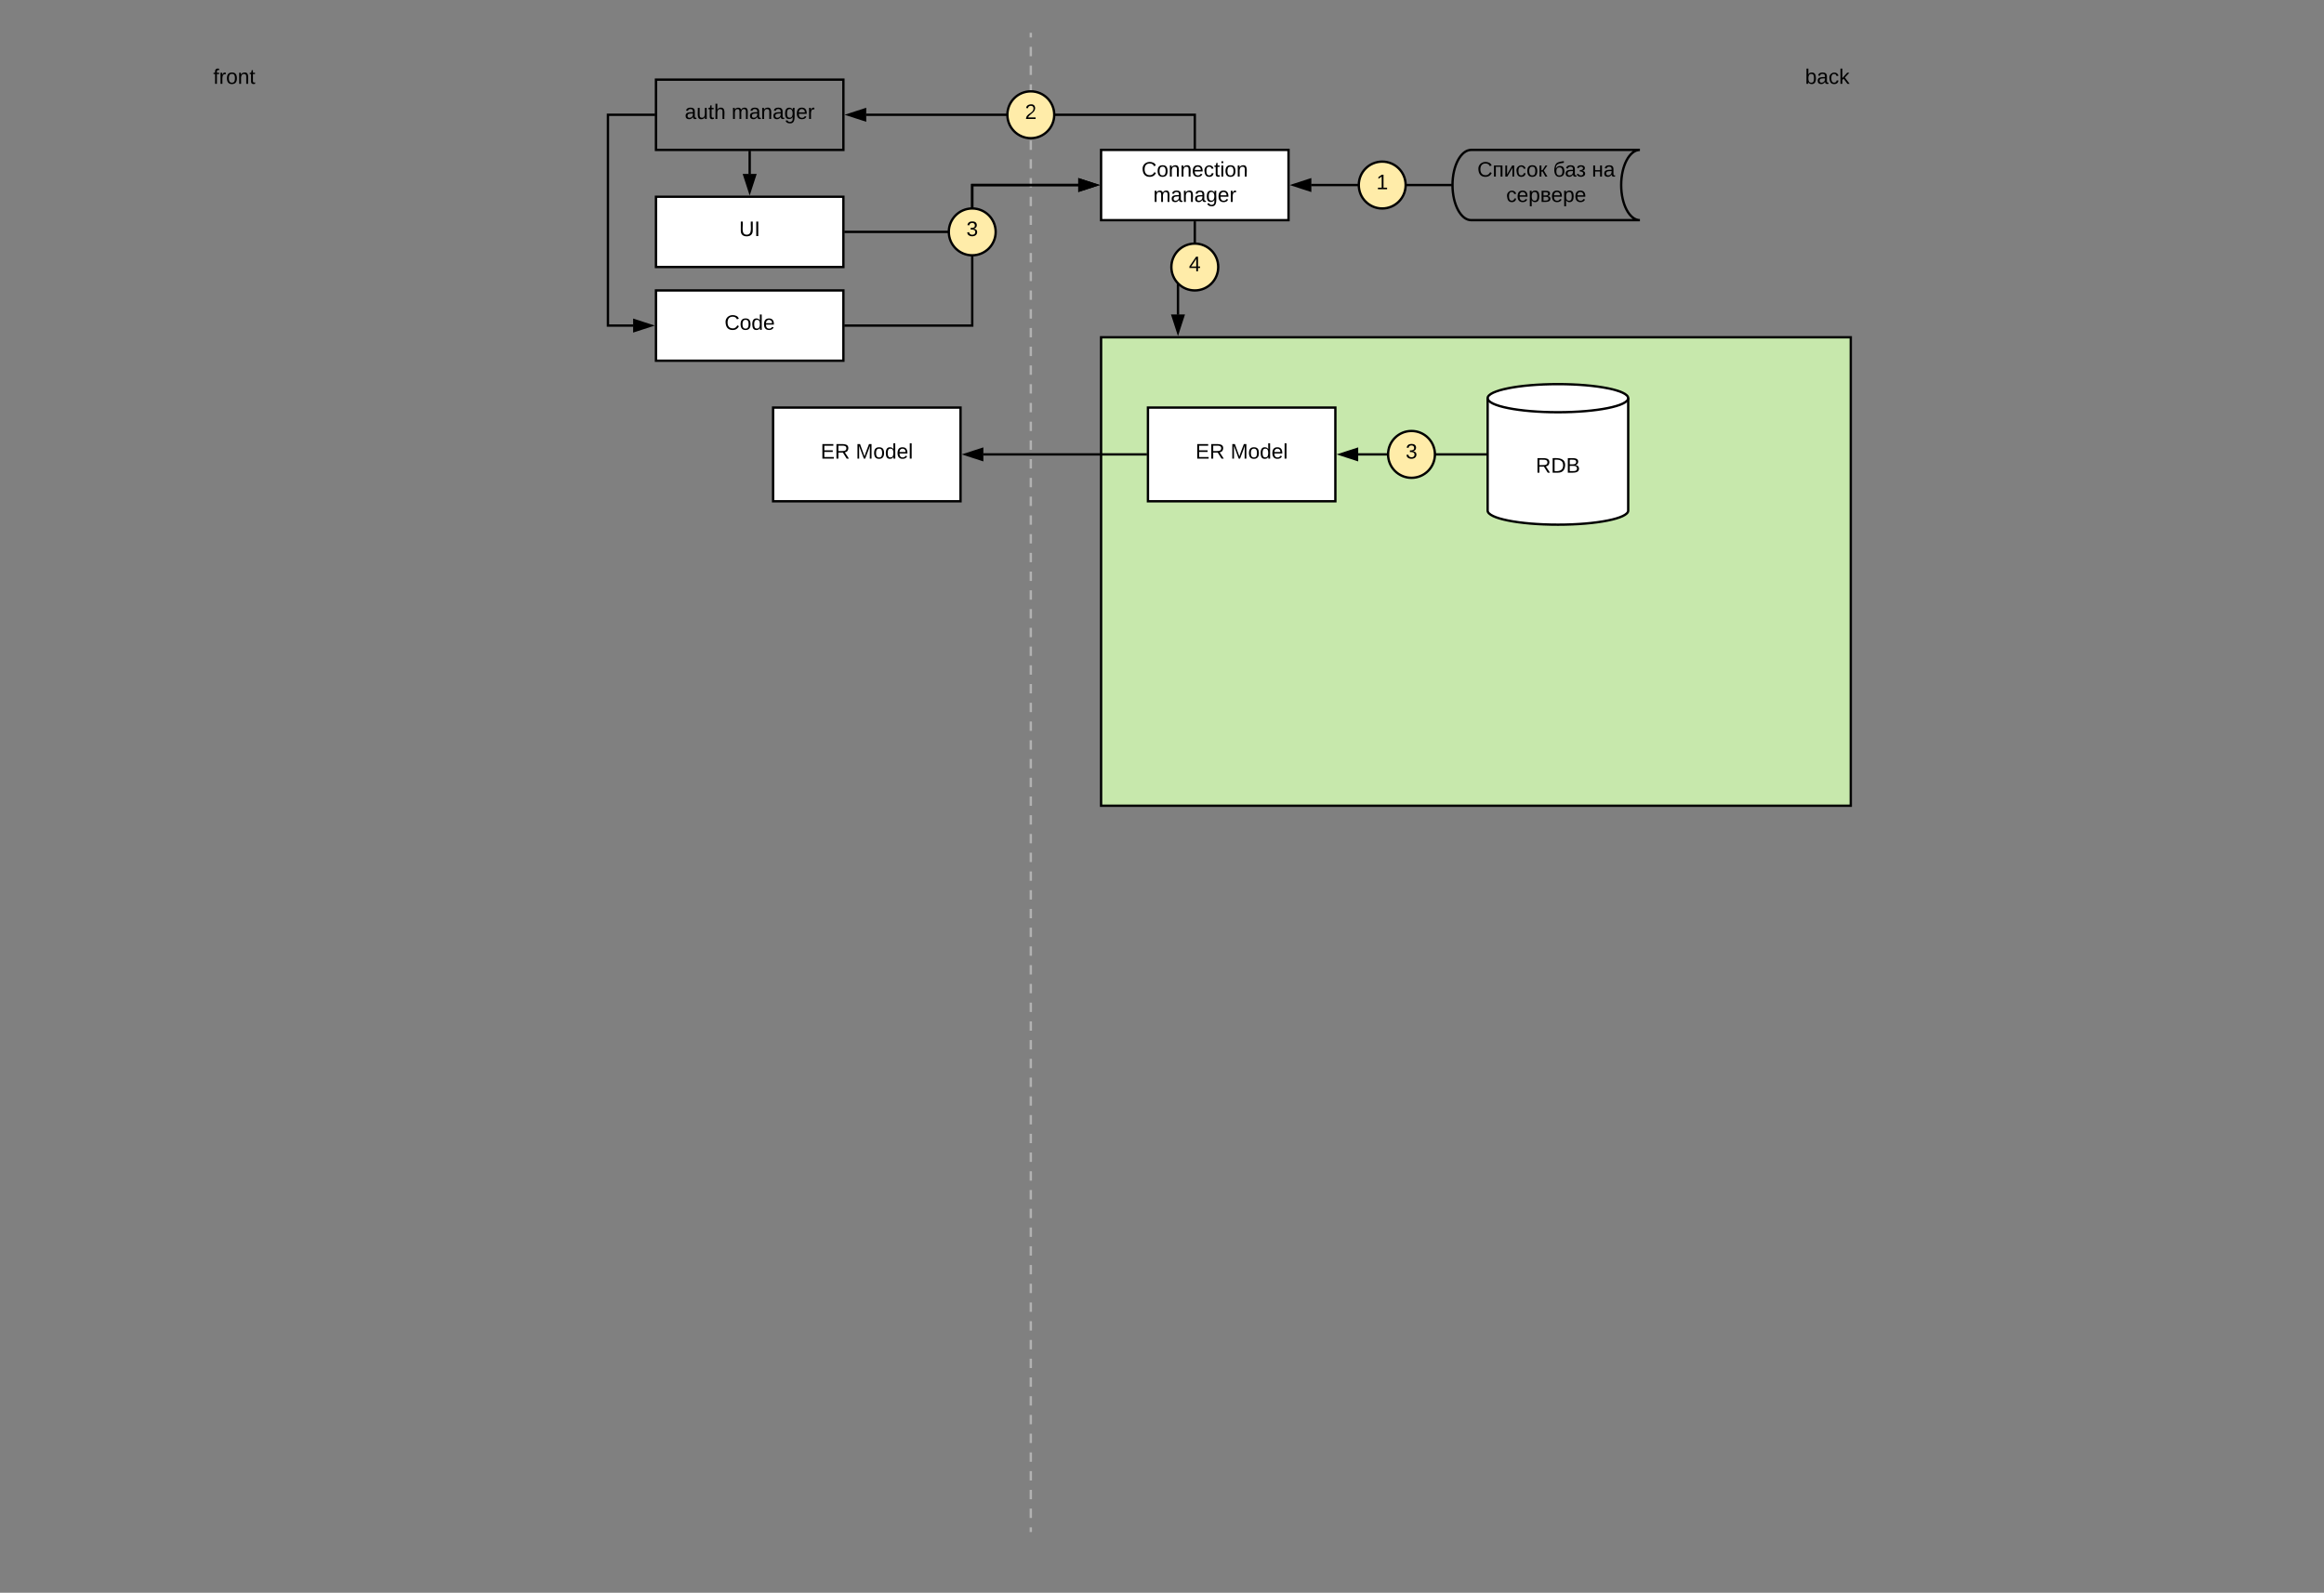 <svg xmlns="http://www.w3.org/2000/svg" xmlns:xlink="http://www.w3.org/1999/xlink" xmlns:lucid="lucid" width="1984" height="1360"><rect width="100%" height="100%" fill="#808080" stroke="none"/><g transform="translate(0 3888)" lucid:page-tab-id="0_0"><g class="lucid-layer" lucid:layer-id="uJz9yqxo-90-" display="block"><path d="M880-3860v1280" fill="none"/><path d="M880-3860v4m0 8v8m0 8v8m0 8v8m0 8v8m0 8v8m0 8v8m0 8v8m0 8v8m0 8v8m0 8v8m0 8v8m0 8v8m0 8v8m0 8v8m0 8v8m0 8v8m0 8v8m0 8v8m0 8v8m0 8v8m0 8v8m0 8v8m0 8v8m0 8v8m0 8v8m0 8v8m0 8v8m0 8v8m0 8v8m0 8v8m0 8v8m0 8v8m0 8v8m0 8v8m0 8v8m0 8v8m0 8v8m0 8v8m0 8v8m0 8v8m0 8v8m0 8v8m0 8v8m0 8v8m0 8v8m0 8v8m0 8v8m0 8v8m0 8v8m0 8v8m0 8v8m0 8v8m0 8v8m0 8v8m0 8v8m0 8v8m0 8v8m0 8v8m0 8v8m0 8v8m0 8v8m0 8v8m0 8v8m0 8v8m0 8v8m0 8v8m0 8v8m0 8v8m0 8v8m0 8v8m0 8v8m0 8v8m0 8v8m0 8v8m0 8v8m0 8v8m0 8v8m0 8v8m0 8v8m0 8v4" stroke="#b2b2b2" stroke-width="2" fill="none"/><path d="M180-3840h40v40h-40z" stroke="#000" stroke-opacity="0" stroke-width="2" fill="#fff" fill-opacity="0"/><use xlink:href="#a" transform="matrix(1,0,0,1,185,-3835) translate(-2.975 18.6)"/><path d="M1540-3840h40v40h-40z" stroke="#000" stroke-opacity="0" stroke-width="2" fill="#fff" fill-opacity="0"/><use xlink:href="#b" transform="matrix(1,0,0,1,1545,-3835) translate(-4 18.6)"/></g><g class="lucid-layer" lucid:layer-id="zMz9j7YK_hOt" display="block"><path d="M940-3600h640v400H940z" stroke="#000" stroke-width="2" fill="#c7e8ac"/><path d="M1390-3452c0 6.63-26.86 12-60 12s-60-5.37-60-12v-96c0-6.63 26.86-12 60-12s60 5.37 60 12z" stroke="#000" stroke-width="2" fill="#fff"/><path d="M1390-3548c0 6.63-26.86 12-60 12s-60-5.37-60-12" stroke="#000" stroke-width="2" fill="none"/><use xlink:href="#c" transform="matrix(1,0,0,1,1275,-3531) translate(36.05 46.6)"/><path d="M660-3540h160v80H660z" stroke="#000" stroke-width="2" fill="#fff"/><use xlink:href="#d" transform="matrix(1,0,0,1,665,-3535) translate(35.575 38.6)"/><use xlink:href="#e" transform="matrix(1,0,0,1,665,-3535) translate(65.525 38.6)"/><path d="M980-3540h160v80H980z" stroke="#000" stroke-width="2" fill="#fff"/><use xlink:href="#d" transform="matrix(1,0,0,1,985,-3535) translate(35.575 38.6)"/><use xlink:href="#e" transform="matrix(1,0,0,1,985,-3535) translate(65.525 38.6)"/><path d="M1269-3500h-109.76" stroke="#000" stroke-width="2" fill="none"/><path d="M1270-3499h-1v-2h1zM1158.5-3495.36l-14.26-4.64 14.26-4.64z"/><path d="M1159.5-3494l-18.5-6 18.5-6zm-12.03-6l10.03 3.26v-6.52z"/><path d="M979-3500H839.24" stroke="#000" stroke-width="2" fill="none"/><path d="M980-3499h-1v-2h1zM838.5-3495.36l-14.26-4.64 14.26-4.64z"/><path d="M839.5-3494l-18.5-6 18.5-6zm-12.03-6l10.03 3.26v-6.52z"/><path d="M560-3720h160v60H560z" stroke="#000" stroke-width="2" fill="#fff"/><use xlink:href="#f" transform="matrix(1,0,0,1,565,-3715) translate(66.025 28.6)"/><path d="M560-3640h160v60H560z" stroke="#000" stroke-width="2" fill="#fff"/><use xlink:href="#g" transform="matrix(1,0,0,1,565,-3635) translate(53.525 28.6)"/><path d="M940-3760h160v60H940z" stroke="#000" stroke-width="2" fill="#fff"/><use xlink:href="#h" transform="matrix(1,0,0,1,945,-3755) translate(29.55 17.8)"/><use xlink:href="#i" transform="matrix(1,0,0,1,945,-3755) translate(39.55 39.4)"/><path d="M721-3690h109v-40h90.76" stroke="#000" stroke-width="2" fill="none"/><path d="M721-3689h-1v-2h1zM935.76-3730l-14.26 4.64v-9.28z"/><path d="M939-3730l-18.5 6v-12zm-16.5 3.26l10.03-3.26-10.03-3.26z"/><path d="M721-3610h109v-120h90.76" stroke="#000" stroke-width="2" fill="none"/><path d="M721-3609h-1v-2h1zM935.76-3730l-14.26 4.64v-9.28z"/><path d="M939-3730l-18.5 6v-12zm-16.5 3.26l10.03-3.26-10.03-3.26z"/><path d="M850-3690c0 11.05-8.95 20-20 20s-20-8.95-20-20 8.95-20 20-20 20 8.95 20 20z" stroke="#000" stroke-width="2" fill="#ffeca9"/><use xlink:href="#j" transform="matrix(1,0,0,1,815,-3705) translate(10 18.6)"/><path d="M1225-3500c0 11.05-8.95 20-20 20s-20-8.95-20-20 8.95-20 20-20 20 8.95 20 20z" stroke="#000" stroke-width="2" fill="#ffeca9"/><use xlink:href="#j" transform="matrix(1,0,0,1,1190,-3515) translate(10 18.6)"/><path d="M1020-3699v49h-14.36v30.76" stroke="#000" stroke-width="2" fill="none"/><path d="M1021-3699h-2v-1h2zM1005.64-3604.24l-4.63-14.26h9.28z"/><path d="M1005.64-3601l-6-18.5h12zm-3.26-16.5l3.26 10.03 3.26-10.03z"/><path d="M560-3820h160v60H560z" stroke="#000" stroke-width="2" fill-opacity="0"/><use xlink:href="#k" transform="matrix(1,0,0,1,565,-3815) translate(19.55 28.6)"/><use xlink:href="#i" transform="matrix(1,0,0,1,565,-3815) translate(59.55 28.6)"/><path d="M1400-3760c-8.84 0-16 13.43-16 30s7.16 30 16 30h-144c-8.84 0-16-13.43-16-30s7.16-30 16-30z" stroke="#000" stroke-width="2" fill-opacity="0"/><use xlink:href="#l" transform="matrix(1,0,0,1,1245,-3755) translate(16.2 17.8)"/><use xlink:href="#m" transform="matrix(1,0,0,1,1245,-3755) translate(80.95 17.8)"/><use xlink:href="#n" transform="matrix(1,0,0,1,1245,-3755) translate(113.9 17.8)"/><use xlink:href="#o" transform="matrix(1,0,0,1,1245,-3755) translate(40.825 39.4)"/><path d="M1239-3730h-119.76" stroke="#000" stroke-width="2" fill="none"/><path d="M1240-3730l.04 1H1239v-2h1.08zM1118.5-3725.36l-14.26-4.64 14.26-4.64z"/><path d="M1119.5-3724l-18.5-6 18.5-6zm-12.03-6l10.03 3.26v-6.52z"/><path d="M1200-3730c0 11.05-8.95 20-20 20s-20-8.95-20-20 8.95-20 20-20 20 8.95 20 20z" stroke="#000" stroke-width="2" fill="#ffeca9"/><use xlink:href="#p" transform="matrix(1,0,0,1,1165,-3745) translate(10 18.6)"/><path d="M1020-3761v-29H739.24" stroke="#000" stroke-width="2" fill="none"/><path d="M1021-3760h-2v-1h2zM738.5-3785.36l-14.26-4.64 14.26-4.64z"/><path d="M739.5-3784l-18.5-6 18.5-6zm-12.03-6l10.03 3.26v-6.52z"/><path d="M640-3759v19.76" stroke="#000" stroke-width="2" fill="none"/><path d="M641-3759h-2v-1h2zM640-3724.24l-4.64-14.26h9.28z"/><path d="M640-3721l-6-18.5h12zm-3.26-16.5l3.26 10.03 3.26-10.03z"/><path d="M559-3790h-40v180h21.76" stroke="#000" stroke-width="2" fill="none"/><path d="M560-3789h-1v-2h1zM555.76-3610l-14.26 4.64v-9.28z"/><path d="M559-3610l-18.5 6v-12zm-16.5 3.26l10.03-3.26-10.03-3.26z"/><path d="M1040-3660c0 11.05-8.95 20-20 20s-20-8.95-20-20 8.95-20 20-20 20 8.95 20 20z" stroke="#000" stroke-width="2" fill="#ffeca9"/><g><use xlink:href="#q" transform="matrix(1,0,0,1,1005,-3675) translate(10 18.6)"/></g><path d="M900-3790c0 11.05-8.95 20-20 20s-20-8.95-20-20 8.95-20 20-20 20 8.95 20 20z" stroke="#000" stroke-width="2" fill="#ffeca9"/><g><use xlink:href="#r" transform="matrix(1,0,0,1,865,-3805) translate(10 18.6)"/></g></g><defs><path d="M101-234c-31-9-42 10-38 44h38v23H63V0H32v-167H5v-23h27c-7-52 17-82 69-68v24" id="s"/><path d="M114-163C36-179 61-72 57 0H25l-1-190h30c1 12-1 29 2 39 6-27 23-49 58-41v29" id="t"/><path d="M100-194c62-1 85 37 85 99 1 63-27 99-86 99S16-35 15-95c0-66 28-99 85-99zM99-20c44 1 53-31 53-75 0-43-8-75-51-75s-53 32-53 75 10 74 51 75" id="u"/><path d="M117-194c89-4 53 116 60 194h-32v-121c0-31-8-49-39-48C34-167 62-67 57 0H25l-1-190h30c1 10-1 24 2 32 11-22 29-35 61-36" id="v"/><path d="M59-47c-2 24 18 29 38 22v24C64 9 27 4 27-40v-127H5v-23h24l9-43h21v43h35v23H59v120" id="w"/><g id="a"><use transform="matrix(0.05,0,0,0.05,0,0)" xlink:href="#s"/><use transform="matrix(0.05,0,0,0.05,5,0)" xlink:href="#t"/><use transform="matrix(0.05,0,0,0.05,10.95,0)" xlink:href="#u"/><use transform="matrix(0.05,0,0,0.05,20.95,0)" xlink:href="#v"/><use transform="matrix(0.05,0,0,0.05,30.95,0)" xlink:href="#w"/></g><path d="M115-194c53 0 69 39 70 98 0 66-23 100-70 100C84 3 66-7 56-30L54 0H23l1-261h32v101c10-23 28-34 59-34zm-8 174c40 0 45-34 45-75 0-40-5-75-45-74-42 0-51 32-51 76 0 43 10 73 51 73" id="x"/><path d="M141-36C126-15 110 5 73 4 37 3 15-17 15-53c-1-64 63-63 125-63 3-35-9-54-41-54-24 1-41 7-42 31l-33-3c5-37 33-52 76-52 45 0 72 20 72 64v82c-1 20 7 32 28 27v20c-31 9-61-2-59-35zM48-53c0 20 12 33 32 33 41-3 63-29 60-74-43 2-92-5-92 41" id="y"/><path d="M96-169c-40 0-48 33-48 73s9 75 48 75c24 0 41-14 43-38l32 2c-6 37-31 61-74 61-59 0-76-41-82-99-10-93 101-131 147-64 4 7 5 14 7 22l-32 3c-4-21-16-35-41-35" id="z"/><path d="M143 0L79-87 56-68V0H24v-261h32v163l83-92h37l-77 82L181 0h-38" id="A"/><g id="b"><use transform="matrix(0.05,0,0,0.05,0,0)" xlink:href="#x"/><use transform="matrix(0.05,0,0,0.05,10,0)" xlink:href="#y"/><use transform="matrix(0.05,0,0,0.05,20,0)" xlink:href="#z"/><use transform="matrix(0.05,0,0,0.05,29,0)" xlink:href="#A"/></g><path d="M233-177c-1 41-23 64-60 70L243 0h-38l-65-103H63V0H30v-248c88 3 205-21 203 71zM63-129c60-2 137 13 137-47 0-61-80-42-137-45v92" id="B"/><path d="M30-248c118-7 216 8 213 122C240-48 200 0 122 0H30v-248zM63-27c89 8 146-16 146-99s-60-101-146-95v194" id="C"/><path d="M160-131c35 5 61 23 61 61C221 17 115-2 30 0v-248c76 3 177-17 177 60 0 33-19 50-47 57zm-97-11c50-1 110 9 110-42 0-47-63-36-110-37v79zm0 115c55-2 124 14 124-45 0-56-70-42-124-44v89" id="D"/><g id="c"><use transform="matrix(0.05,0,0,0.05,0,0)" xlink:href="#B"/><use transform="matrix(0.05,0,0,0.05,12.95,0)" xlink:href="#C"/><use transform="matrix(0.05,0,0,0.05,25.9,0)" xlink:href="#D"/></g><path d="M30 0v-248h187v28H63v79h144v27H63v87h162V0H30" id="E"/><g id="d"><use transform="matrix(0.05,0,0,0.05,0,0)" xlink:href="#E"/><use transform="matrix(0.05,0,0,0.05,12,0)" xlink:href="#B"/></g><path d="M240 0l2-218c-23 76-54 145-80 218h-23L58-218 59 0H30v-248h44l77 211c21-75 51-140 76-211h43V0h-30" id="F"/><path d="M85-194c31 0 48 13 60 33l-1-100h32l1 261h-30c-2-10 0-23-3-31C134-8 116 4 85 4 32 4 16-35 15-94c0-66 23-100 70-100zm9 24c-40 0-46 34-46 75 0 40 6 74 45 74 42 0 51-32 51-76 0-42-9-74-50-73" id="G"/><path d="M100-194c63 0 86 42 84 106H49c0 40 14 67 53 68 26 1 43-12 49-29l28 8c-11 28-37 45-77 45C44 4 14-33 15-96c1-61 26-98 85-98zm52 81c6-60-76-77-97-28-3 7-6 17-6 28h103" id="H"/><path d="M24 0v-261h32V0H24" id="I"/><g id="e"><use transform="matrix(0.05,0,0,0.05,0,0)" xlink:href="#F"/><use transform="matrix(0.05,0,0,0.05,14.95,0)" xlink:href="#u"/><use transform="matrix(0.05,0,0,0.05,24.95,0)" xlink:href="#G"/><use transform="matrix(0.05,0,0,0.05,34.95,0)" xlink:href="#H"/><use transform="matrix(0.05,0,0,0.05,44.95,0)" xlink:href="#I"/></g><path d="M232-93c-1 65-40 97-104 97C67 4 28-28 28-90v-158h33c8 89-33 224 67 224 102 0 64-133 71-224h33v155" id="J"/><path d="M33 0v-248h34V0H33" id="K"/><g id="f"><use transform="matrix(0.05,0,0,0.05,0,0)" xlink:href="#J"/><use transform="matrix(0.05,0,0,0.05,12.95,0)" xlink:href="#K"/></g><path d="M212-179c-10-28-35-45-73-45-59 0-87 40-87 99 0 60 29 101 89 101 43 0 62-24 78-52l27 14C228-24 195 4 139 4 59 4 22-46 18-125c-6-104 99-153 187-111 19 9 31 26 39 46" id="L"/><g id="g"><use transform="matrix(0.05,0,0,0.05,0,0)" xlink:href="#L"/><use transform="matrix(0.05,0,0,0.05,12.95,0)" xlink:href="#u"/><use transform="matrix(0.05,0,0,0.05,22.95,0)" xlink:href="#G"/><use transform="matrix(0.05,0,0,0.05,32.95,0)" xlink:href="#H"/></g><path d="M24-231v-30h32v30H24zM24 0v-190h32V0H24" id="M"/><g id="h"><use transform="matrix(0.05,0,0,0.05,0,0)" xlink:href="#L"/><use transform="matrix(0.05,0,0,0.05,12.95,0)" xlink:href="#u"/><use transform="matrix(0.05,0,0,0.05,22.95,0)" xlink:href="#v"/><use transform="matrix(0.05,0,0,0.05,32.95,0)" xlink:href="#v"/><use transform="matrix(0.05,0,0,0.05,42.95,0)" xlink:href="#H"/><use transform="matrix(0.05,0,0,0.05,52.95,0)" xlink:href="#z"/><use transform="matrix(0.05,0,0,0.05,61.95,0)" xlink:href="#w"/><use transform="matrix(0.05,0,0,0.05,66.95,0)" xlink:href="#M"/><use transform="matrix(0.05,0,0,0.05,70.9,0)" xlink:href="#u"/><use transform="matrix(0.05,0,0,0.05,80.9,0)" xlink:href="#v"/></g><path d="M210-169c-67 3-38 105-44 169h-31v-121c0-29-5-50-35-48C34-165 62-65 56 0H25l-1-190h30c1 10-1 24 2 32 10-44 99-50 107 0 11-21 27-35 58-36 85-2 47 119 55 194h-31v-121c0-29-5-49-35-48" id="N"/><path d="M177-190C167-65 218 103 67 71c-23-6-38-20-44-43l32-5c15 47 100 32 89-28v-30C133-14 115 1 83 1 29 1 15-40 15-95c0-56 16-97 71-98 29-1 48 16 59 35 1-10 0-23 2-32h30zM94-22c36 0 50-32 50-73 0-42-14-75-50-75-39 0-46 34-46 75s6 73 46 73" id="O"/><g id="i"><use transform="matrix(0.05,0,0,0.05,0,0)" xlink:href="#N"/><use transform="matrix(0.05,0,0,0.05,14.95,0)" xlink:href="#y"/><use transform="matrix(0.05,0,0,0.05,24.95,0)" xlink:href="#v"/><use transform="matrix(0.05,0,0,0.05,34.95,0)" xlink:href="#y"/><use transform="matrix(0.05,0,0,0.05,44.95,0)" xlink:href="#O"/><use transform="matrix(0.05,0,0,0.05,54.95,0)" xlink:href="#H"/><use transform="matrix(0.05,0,0,0.05,64.95,0)" xlink:href="#t"/></g><path d="M126-127c33 6 58 20 58 59 0 88-139 92-164 29-3-8-5-16-6-25l32-3c6 27 21 44 54 44 32 0 52-15 52-46 0-38-36-46-79-43v-28c39 1 72-4 72-42 0-27-17-43-46-43-28 0-47 15-49 41l-32-3c6-42 35-63 81-64 48-1 79 21 79 65 0 36-21 52-52 59" id="P"/><use transform="matrix(0.05,0,0,0.05,0,0)" xlink:href="#P" id="j"/><path d="M84 4C-5 8 30-112 23-190h32v120c0 31 7 50 39 49 72-2 45-101 50-169h31l1 190h-30c-1-10 1-25-2-33-11 22-28 36-60 37" id="Q"/><path d="M106-169C34-169 62-67 57 0H25v-261h32l-1 103c12-21 28-36 61-36 89 0 53 116 60 194h-32v-121c2-32-8-49-39-48" id="R"/><g id="k"><use transform="matrix(0.05,0,0,0.05,0,0)" xlink:href="#y"/><use transform="matrix(0.05,0,0,0.05,10,0)" xlink:href="#Q"/><use transform="matrix(0.05,0,0,0.05,20,0)" xlink:href="#w"/><use transform="matrix(0.05,0,0,0.05,25,0)" xlink:href="#R"/></g><path d="M212-179c-10-28-35-45-73-45-59 0-87 40-87 99 0 60 29 101 89 101 43 0 62-24 78-52l27 14C228-24 195 4 139 4 59 4 22-46 18-125c-6-104 99-153 187-111 19 9 31 26 39 46" id="S"/><path d="M170-190V0h-32v-167H57V0H25v-190h145" id="T"/><path d="M56-190L54-37l88-153h34V0h-30l2-153L59 0H25v-190h31" id="U"/><path d="M96-169c-40 0-48 33-48 73s9 75 48 75c24 0 41-14 43-38l32 2c-6 37-31 61-74 61-59 0-76-41-82-99-10-93 101-131 147-64 4 7 5 14 7 22l-32 3c-4-21-16-35-41-35" id="V"/><path d="M100-194c62-1 85 37 85 99 1 63-27 99-86 99S16-35 15-95c0-66 28-99 85-99zM99-20c44 1 53-31 53-75 0-43-8-75-51-75s-53 32-53 75 10 74 51 75" id="W"/><path d="M75-87c-4 1-14 3-19 3V0H24v-190h32v83c26-2 31-21 43-41l26-42h33l-61 86L159 0h-35" id="X"/><g id="l"><use transform="matrix(0.05,0,0,0.05,0,0)" xlink:href="#S"/><use transform="matrix(0.05,0,0,0.05,12.95,0)" xlink:href="#T"/><use transform="matrix(0.05,0,0,0.05,22.65,0)" xlink:href="#U"/><use transform="matrix(0.05,0,0,0.05,32.7,0)" xlink:href="#V"/><use transform="matrix(0.05,0,0,0.05,41.9,0)" xlink:href="#W"/><use transform="matrix(0.05,0,0,0.05,51.9,0)" xlink:href="#X"/></g><path d="M105-20c41 1 53-27 53-68 0-40-9-69-50-69s-54 27-54 69c0 40 12 68 51 68zM47-134c10-28 31-47 68-47 56 0 76 33 76 92 1 60-28 90-86 93C-9 9 1-201 72-238c29-15 73-21 110-26v28c-67 12-144 10-135 102" id="Y"/><path d="M141-36C126-15 110 5 73 4 37 3 15-17 15-53c-1-64 63-63 125-63 3-35-9-54-41-54-24 1-41 7-42 31l-33-3c5-37 33-52 76-52 45 0 72 20 72 64v82c-1 20 7 32 28 27v20c-31 9-61-2-59-35zM48-53c0 20 12 33 32 33 41-3 63-29 60-74-43 2-92-5-92 41" id="Z"/><path d="M152-53C154 19 21 22 9-41l28-8c5 36 84 42 81-4-1-29-28-34-58-35v-24c28 0 55-4 55-30 0-19-14-29-34-28-20 0-35 7-38 25l-28-3c4-33 30-46 66-46 37 0 66 15 66 50 0 27-20 41-44 44 27 5 48 17 49 47" id="aa"/><g id="m"><use transform="matrix(0.05,0,0,0.05,0,0)" xlink:href="#Y"/><use transform="matrix(0.05,0,0,0.05,9.9,0)" xlink:href="#Z"/><use transform="matrix(0.05,0,0,0.05,19.7,0)" xlink:href="#aa"/></g><path d="M57-190v80h85v-80h32V0h-32v-87H57V0H25v-190h32" id="ab"/><g id="n"><use transform="matrix(0.05,0,0,0.05,0,0)" xlink:href="#ab"/><use transform="matrix(0.05,0,0,0.05,9.9,0)" xlink:href="#Z"/></g><path d="M100-194c63 0 86 42 84 106H49c0 40 14 67 53 68 26 1 43-12 49-29l28 8c-11 28-37 45-77 45C44 4 14-33 15-96c1-61 26-98 85-98zm52 81c6-60-76-77-97-28-3 7-6 17-6 28h103" id="ac"/><path d="M115-194c55 1 70 41 70 98S169 2 115 4C84 4 66-9 55-30l1 105H24l-1-265h31l2 30c10-21 28-34 59-34zm-8 174c40 0 45-34 45-75s-6-73-45-74c-42 0-51 32-51 76 0 43 10 73 51 73" id="ad"/><path d="M176-55C176 11 93 0 25 0v-190c61 3 142-15 144 47 1 29-21 35-39 44 27 3 46 16 46 44zm-34 0c0-41-47-30-85-32v64c38-1 85 8 85-32zm-6-83c0-36-44-26-79-28v56c34-2 79 8 79-28" id="ae"/><g id="o"><use transform="matrix(0.05,0,0,0.05,0,0)" xlink:href="#V"/><use transform="matrix(0.05,0,0,0.05,9,0)" xlink:href="#ac"/><use transform="matrix(0.05,0,0,0.05,19,0)" xlink:href="#ad"/><use transform="matrix(0.05,0,0,0.05,29,0)" xlink:href="#ae"/><use transform="matrix(0.05,0,0,0.05,38.35,0)" xlink:href="#ac"/><use transform="matrix(0.05,0,0,0.05,48.35,0)" xlink:href="#ad"/><use transform="matrix(0.05,0,0,0.05,58.35,0)" xlink:href="#ac"/></g><path d="M27 0v-27h64v-190l-56 39v-29l58-41h29v221h61V0H27" id="af"/><use transform="matrix(0.05,0,0,0.05,0,0)" xlink:href="#af" id="p"/><path d="M155-56V0h-30v-56H8v-25l114-167h33v167h35v25h-35zm-30-156c-27 46-58 90-88 131h88v-131" id="ag"/><use transform="matrix(0.05,0,0,0.05,0,0)" xlink:href="#ag" id="q"/><path d="M101-251c82-7 93 87 43 132L82-64C71-53 59-42 53-27h129V0H18c2-99 128-94 128-182 0-28-16-43-45-43s-46 15-49 41l-32-3c6-41 34-60 81-64" id="ah"/><use transform="matrix(0.05,0,0,0.05,0,0)" xlink:href="#ah" id="r"/></defs></g></svg>